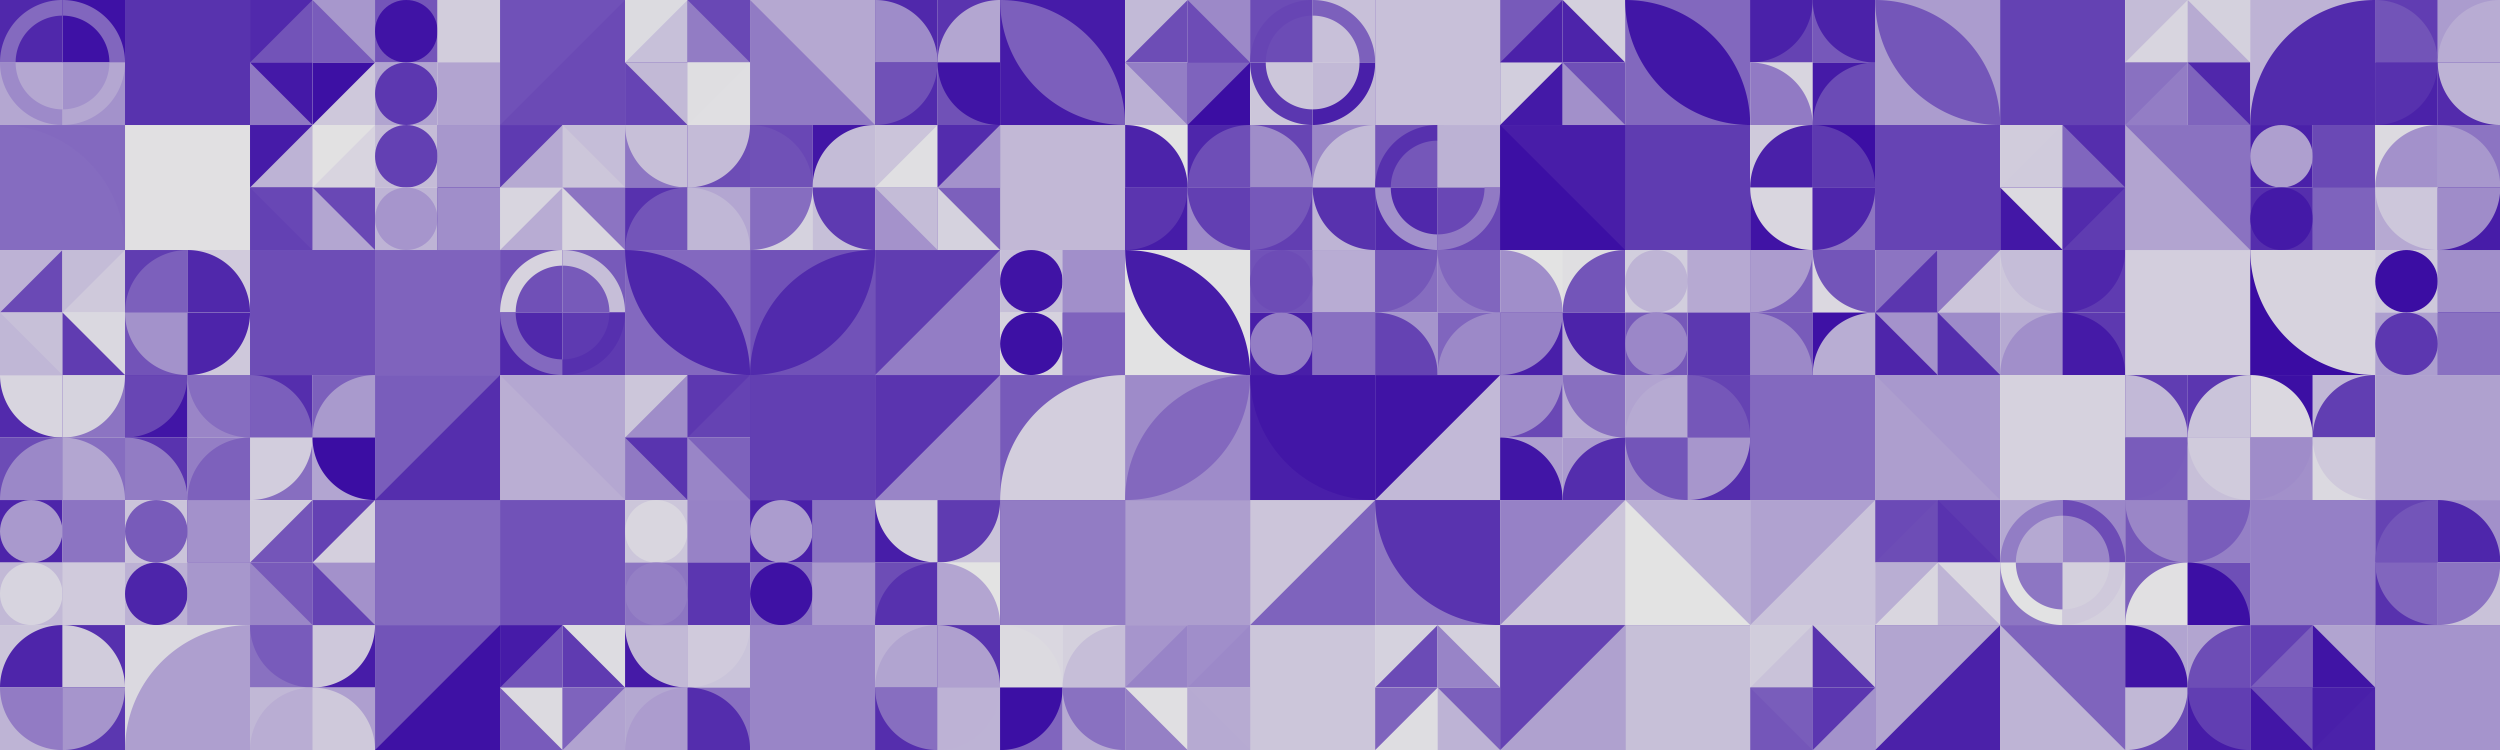 <?xml version="1.0" standalone="no"?><svg xmlns:xlink="http://www.w3.org/1999/xlink" xmlns="http://www.w3.org/2000/svg" viewBox="0 0 1000 300" preserveAspectRatio="xMaxYMax slice"><g transform="scale(0.901)"><rect x="0" y="0" width="1110" height="333" fill="#e3e3e3"/><rect x="0" y="0" width="55.5" height="55.5" fill="#e3e3e3"/><rect x="0" y="0" width="27.75" height="27.75" fill="#5028ab"/><path d="M 0 27.75 A 27.75 27.75 0 0 1 27.75 0 L 27.75 6.938 A 20.812 20.812 0 0 0 6.938 27.75" fill="#846abf"/><rect x="27.75" y="0" width="27.75" height="27.75" fill="#3e11a5"/><path d="M 27.75 0 A 27.75 27.75 0 0 1 55.5 27.75 L 48.562 27.75 A 20.812 20.812 0 0 0 27.75 6.938" fill="#8166be"/><rect x="0" y="27.75" width="27.75" height="27.75" fill="#b4a7d1"/><path d="M 0 27.75 A 27.75 27.75 0 0 0 27.75 55.5 L 27.75 48.562 A 20.812 20.812 0 0 1 6.938 27.75" fill="#9d8ac9"/><rect x="27.75" y="27.75" width="27.75" height="27.75" fill="#a392cb"/><path d="M 27.75 55.5 A 27.75 27.75 0 0 0 55.5 27.75 L 48.562 27.75 A 20.812 20.812 0 0 1 27.75 48.562" fill="#b4a7d1"/><rect x="55.5" y="0" width="55.5" height="55.5" fill="#beb4d5"/><rect x="55.5" y="0" width="55.5" height="55.5" fill="#5833ae"/><rect x="111" y="0" width="55.5" height="55.5" fill="#e3e3e3"/><rect x="111" y="0" width="27.75" height="27.75" fill="#5129ac"/><polygon points="138.75,0 138.75,27.75 111,27.75" fill="#7253b8"/><rect x="138.75" y="0" width="27.75" height="27.75" fill="#a797cc"/><polygon points="138.75,0 166.5,27.75 138.75,27.75" fill="#795cbb"/><rect x="111" y="27.75" width="27.75" height="27.75" fill="#8f78c3"/><polygon points="111,27.75 138.75,27.75 138.75,55.5" fill="#4418a7"/><rect x="138.75" y="27.75" width="27.75" height="27.75" fill="#cec8db"/><polygon points="138.75,27.75 166.5,27.75 138.75,55.5" fill="#3d10a4"/><rect x="166.5" y="0" width="55.5" height="55.5" fill="#e3e3e3"/><rect x="166.5" y="0" width="27.75" height="27.75" fill="#7455b9"/><circle cx="180.375" cy="13.875" r="13.875" fill="#4013a5"/><rect x="194.25" y="0" width="27.75" height="27.75" fill="#a999cd"/><rect x="194.25" y="0" width="27.75" height="27.75" fill="#d2cddc"/><rect x="166.5" y="27.75" width="27.75" height="27.75" fill="#b1a4d0"/><circle cx="180.375" cy="41.625" r="13.875" fill="#5c37b0"/><rect x="194.25" y="27.75" width="27.75" height="27.75" fill="#cdc6db"/><rect x="194.25" y="27.75" width="27.75" height="27.75" fill="#b2a4d0"/><rect x="222" y="0" width="55.5" height="55.5" fill="#7051b8"/><polygon points="277.5,0 277.5,55.5 222,55.5" fill="#6b4ab5"/><rect x="277.5" y="0" width="55.5" height="55.5" fill="#e3e3e3"/><rect x="277.5" y="0" width="27.75" height="27.75" fill="#dcdbe0"/><polygon points="305.25,0 305.25,27.75 277.5,27.75" fill="#c7c0d9"/><rect x="305.25" y="0" width="27.75" height="27.75" fill="#6948b5"/><polygon points="305.25,0 333,27.75 305.25,27.75" fill="#927cc4"/><rect x="277.5" y="27.75" width="27.75" height="27.75" fill="#6644b4"/><polygon points="277.5,27.75 305.25,27.75 305.25,55.5" fill="#c2b9d6"/><rect x="305.25" y="27.75" width="27.75" height="27.75" fill="#e0dfe2"/><polygon points="305.25,27.75 333,27.75 305.25,55.5" fill="#dfdee1"/><rect x="333" y="0" width="55.5" height="55.5" fill="#b5a8d1"/><polygon points="333,0 388.5,55.5 333,55.5" fill="#917bc4"/><rect x="388.5" y="0" width="55.5" height="55.5" fill="#e3e3e3"/><rect x="388.5" y="0" width="27.75" height="27.75" fill="#5028ab"/><path d="M 388.5 0 A 27.75 27.75 0 0 1 416.25 27.75 L 388.5 27.75L388.5 0" fill="#9e8cc9"/><rect x="416.25" y="0" width="27.75" height="27.75" fill="#5a34af"/><path d="M 416.25 27.75 A 27.75 27.75 0 0 1  444 0 L 444 27.75L416.25 27.75" fill="#b3a6d1"/><rect x="388.5" y="27.75" width="27.75" height="27.75" fill="#512aac"/><path d="M 388.5 55.5 A 27.75 27.75 0 0 0 416.25 27.75 L 388.5 27.75L388.5 55.5" fill="#7051b7"/><rect x="416.25" y="27.75" width="27.75" height="27.75" fill="#7051b7"/><path d="M 416.25 27.75 A 27.75 27.75 0 0 0 444 55.5 L 444 27.75L416.25 27.75" fill="#4014a5"/><rect x="444" y="0" width="55.5" height="55.5" fill="#461ba8"/><path d="M 444 0 A 55.5 55.5 0 0 1  499.5 55.5 L 444 0 A 55.5 55.5 0 0 0 499.5 55.5" fill="#7c5fbc"/><rect x="499.5" y="0" width="55.5" height="55.5" fill="#e3e3e3"/><rect x="499.5" y="0" width="27.75" height="27.75" fill="#c2bad7"/><polygon points="527.25,0 527.25,27.75 499.5,27.75" fill="#6d4db6"/><rect x="527.25" y="0" width="27.75" height="27.75" fill="#9c89c8"/><polygon points="527.25,0 555,27.75 527.25,27.75" fill="#6d4cb6"/><rect x="499.5" y="27.75" width="27.75" height="27.75" fill="#bbb0d4"/><polygon points="499.5,27.75 527.25,27.75 527.25,55.5" fill="#937ec5"/><rect x="527.25" y="27.75" width="27.75" height="27.75" fill="#3b0da3"/><polygon points="527.25,27.75 555,27.75 527.25,55.5" fill="#7e63bd"/><rect x="555" y="0" width="55.5" height="55.5" fill="#e3e3e3"/><rect x="555" y="0" width="27.75" height="27.75" fill="#6c4cb6"/><path d="M 555 27.75 A 27.75 27.75 0 0 1 582.75 0 L 582.75 6.938 A 20.812 20.812 0 0 0 561.938 27.75" fill="#6745b4"/><rect x="582.75" y="0" width="27.75" height="27.75" fill="#c8c0d9"/><path d="M 582.75 0 A 27.75 27.75 0 0 1 610.5 27.75 L 603.562 27.75 A 20.812 20.812 0 0 0 582.75 6.938" fill="#7c60bc"/><rect x="555" y="27.75" width="27.75" height="27.75" fill="#ccc6da"/><path d="M 555 27.75 A 27.75 27.75 0 0 0 582.75 55.5 L 582.75 48.562 A 20.812 20.812 0 0 1 561.938 27.75" fill="#5b37b0"/><rect x="582.75" y="27.75" width="27.75" height="27.75" fill="#c2b9d6"/><path d="M 582.75 55.5 A 27.75 27.75 0 0 0 610.5 27.75 L 603.562 27.75 A 20.812 20.812 0 0 1 582.75 48.562" fill="#491fa9"/><rect x="610.5" y="0" width="55.5" height="55.5" fill="#4418a7"/><rect x="610.5" y="0" width="55.5" height="55.5" fill="#c8c0d9"/><rect x="666" y="0" width="55.5" height="55.5" fill="#e3e3e3"/><rect x="666" y="0" width="27.75" height="27.75" fill="#775aba"/><polygon points="693.75,0 693.75,27.75 666,27.75" fill="#4b21a9"/><rect x="693.75" y="0" width="27.75" height="27.75" fill="#d4d0dd"/><polygon points="693.75,0 721.5,27.75 693.75,27.75" fill="#4d24aa"/><rect x="666" y="27.75" width="27.75" height="27.75" fill="#4419a7"/><polygon points="666,27.75 693.75,27.75 666,55.5" fill="#d2cedd"/><rect x="693.75" y="27.75" width="27.75" height="27.75" fill="#a290ca"/><polygon points="693.75,27.75 721.5,27.75 721.5,55.5" fill="#6f50b7"/><rect x="721.5" y="0" width="55.5" height="55.5" fill="#8268be"/><path d="M 721.5 0 A 55.5 55.5 0 0 1  777 55.5 L 721.5 0 A 55.5 55.5 0 0 0 777 55.5" fill="#4116a6"/><rect x="777" y="0" width="55.5" height="55.5" fill="#e3e3e3"/><rect x="777" y="0" width="27.75" height="27.75" fill="#6543b3"/><path d="M 777 27.75 A 27.75 27.75 0 0 0 804.75 0 L 777 0L777 27.75" fill="#4a21a9"/><rect x="804.75" y="0" width="27.75" height="27.75" fill="#7658ba"/><path d="M 804.75 0 A 27.75 27.75 0 0 0 832.5 27.75 L 832.5 0L804.75 0" fill="#4b22a9"/><rect x="777" y="27.75" width="27.75" height="27.75" fill="#d8d5df"/><path d="M 777 27.75 A 27.75 27.75 0 0 1 804.75 55.5 L 777 55.5L777 27.75" fill="#917ac4"/><rect x="804.75" y="27.75" width="27.75" height="27.75" fill="#451aa7"/><path d="M 804.75 55.5 A 27.75 27.75 0 0 1  832.5 27.75 L 832.5 55.5L804.75 55.5" fill="#6b4bb6"/><rect x="832.5" y="0" width="55.5" height="55.5" fill="#ab9cce"/><path d="M 832.5 0 A 55.5 55.5 0 0 1  888 55.5 L 832.5 0 A 55.5 55.5 0 0 0 888 55.5" fill="#7456b9"/><rect x="888" y="0" width="55.5" height="55.5" fill="#a595cc"/><rect x="888" y="0" width="55.5" height="55.5" fill="#6442b3"/><rect x="943.5" y="0" width="55.5" height="55.5" fill="#e3e3e3"/><rect x="943.5" y="0" width="27.75" height="27.75" fill="#c4bcd7"/><polygon points="971.25,0 971.25,27.75 943.5,27.75" fill="#d8d5df"/><rect x="971.25" y="0" width="27.75" height="27.75" fill="#d4d1dd"/><polygon points="971.25,0 999,27.75 971.25,27.75" fill="#b7abd2"/><rect x="943.5" y="27.75" width="27.75" height="27.75" fill="#937dc5"/><polygon points="943.5,27.75 971.25,27.75 943.5,55.5" fill="#8971c1"/><rect x="971.25" y="27.75" width="27.75" height="27.75" fill="#7f64bd"/><polygon points="971.25,27.75 999,27.75 999,55.5" fill="#5027ab"/><rect x="999" y="0" width="55.5" height="55.5" fill="#beb3d5"/><path d="M 999 55.5 A 55.5 55.5 0 0 1  1054.5 0 L 1054.5 55.5L999 55.5" fill="#522bac"/><rect x="1054.5" y="0" width="55.5" height="55.5" fill="#e3e3e3"/><rect x="1054.5" y="0" width="27.75" height="27.75" fill="#613db2"/><path d="M 1054.5 0 A 27.75 27.75 0 0 1 1082.25 27.75 L 1054.5 27.75L1054.5 0" fill="#7254b8"/><rect x="1082.25" y="0" width="27.75" height="27.75" fill="#ab9cce"/><path d="M 1082.25 27.75 A 27.75 27.75 0 0 1  1110 0 L 1110 27.75L1082.25 27.75" fill="#b8acd3"/><rect x="1054.5" y="27.75" width="27.75" height="27.75" fill="#4b22a9"/><path d="M 1054.5 55.5 A 27.75 27.75 0 0 0 1082.25 27.75 L 1054.5 27.75L1054.5 55.5" fill="#5731ae"/><rect x="1082.25" y="27.75" width="27.75" height="27.75" fill="#532bac"/><path d="M 1082.25 27.75 A 27.75 27.75 0 0 0 1110 55.5 L 1110 27.75L1082.25 27.75" fill="#bdb3d5"/><rect x="0" y="55.5" width="55.5" height="55.5" fill="#8369bf"/><path d="M 0 55.5 A 55.5 55.5 0 0 1 55.5 111 L 0 111L0 55.5" fill="#856cc0"/><rect x="55.5" y="55.5" width="55.5" height="55.5" fill="#532cac"/><rect x="55.5" y="55.5" width="55.5" height="55.5" fill="#e1e0e2"/><rect x="111" y="55.5" width="55.5" height="55.5" fill="#e3e3e3"/><rect x="111" y="55.5" width="27.75" height="27.75" fill="#461ba8"/><polygon points="138.75,55.5 138.75,83.25 111,83.25" fill="#bdb3d5"/><rect x="138.75" y="55.5" width="27.75" height="27.75" fill="#d8d4df"/><polygon points="138.75,55.5 166.5,55.5 138.75,83.25" fill="#e2e1e2"/><rect x="111" y="83.25" width="27.75" height="27.75" fill="#6341b3"/><polygon points="111,83.25 138.75,83.25 138.75,111" fill="#6847b5"/><rect x="138.75" y="83.25" width="27.75" height="27.75" fill="#6948b5"/><polygon points="138.75,83.25 166.5,111 138.75,111" fill="#b3a6d1"/><rect x="166.5" y="55.5" width="55.5" height="55.5" fill="#e3e3e3"/><rect x="166.5" y="55.5" width="27.75" height="27.75" fill="#c5bcd7"/><circle cx="180.375" cy="69.375" r="13.875" fill="#6340b3"/><rect x="194.25" y="55.5" width="27.75" height="27.75" fill="#7051b8"/><rect x="194.25" y="55.5" width="27.75" height="27.75" fill="#a797cc"/><rect x="166.5" y="83.25" width="27.75" height="27.75" fill="#beb4d5"/><circle cx="180.375" cy="97.125" r="13.875" fill="#a695cc"/><rect x="194.25" y="83.25" width="27.75" height="27.75" fill="#4217a6"/><rect x="194.25" y="83.25" width="27.75" height="27.75" fill="#a08eca"/><rect x="222" y="55.5" width="55.5" height="55.5" fill="#e3e3e3"/><rect x="222" y="55.5" width="27.75" height="27.75" fill="#5e3ab1"/><polygon points="249.75,55.5 249.75,83.25 222,83.25" fill="#b6aad2"/><rect x="249.75" y="55.5" width="27.75" height="27.75" fill="#c5bdd8"/><polygon points="249.75,55.5 277.5,83.25 249.75,83.25" fill="#ccc6da"/><rect x="222" y="83.25" width="27.75" height="27.75" fill="#b8acd3"/><polygon points="222,83.25 249.75,83.25 222,111" fill="#d8d5df"/><rect x="249.75" y="83.25" width="27.75" height="27.75" fill="#d9d6df"/><polygon points="249.75,83.25 277.5,83.25 277.5,111" fill="#8c74c2"/><rect x="277.5" y="55.5" width="55.5" height="55.5" fill="#e3e3e3"/><rect x="277.5" y="55.5" width="27.75" height="27.75" fill="#8d76c3"/><path d="M 277.5 55.5 A 27.75 27.75 0 0 0 305.25 83.25 L 305.25 55.5L277.5 55.5" fill="#c7bfd8"/><rect x="305.25" y="55.5" width="27.75" height="27.75" fill="#6d4db6"/><path d="M 305.25 83.25 A 27.75 27.75 0 0 0 333 55.5 L 305.25 55.5L305.25 83.25" fill="#c4bbd7"/><rect x="277.5" y="83.25" width="27.75" height="27.75" fill="#5731ae"/><path d="M 277.5 111 A 27.75 27.75 0 0 1  305.25 83.25 L 305.25 111L277.5 111" fill="#7355b9"/><rect x="305.25" y="83.25" width="27.75" height="27.75" fill="#b3a6d1"/><path d="M 305.25 83.25 A 27.75 27.75 0 0 1 333 111 L 305.25 111L305.25 83.25" fill="#c0b7d6"/><rect x="333" y="55.5" width="55.5" height="55.5" fill="#e3e3e3"/><rect x="333" y="55.5" width="27.75" height="27.75" fill="#6947b5"/><path d="M 333 55.5 A 27.75 27.75 0 0 1 360.75 83.25 L 333 83.25L333 55.5" fill="#7051b7"/><rect x="360.75" y="55.5" width="27.75" height="27.75" fill="#4216a6"/><path d="M 360.75 83.25 A 27.75 27.75 0 0 1  388.5 55.5 L 388.5 83.25L360.75 83.25" fill="#c4bcd7"/><rect x="333" y="83.25" width="27.75" height="27.75" fill="#d5d2de"/><path d="M 333 111 A 27.75 27.75 0 0 0 360.75 83.25 L 333 83.25L333 111" fill="#866dc0"/><rect x="360.75" y="83.25" width="27.75" height="27.75" fill="#c6bfd8"/><path d="M 360.75 83.25 A 27.75 27.75 0 0 0 388.5 111 L 388.5 83.25L360.75 83.25" fill="#5e3ab1"/><rect x="388.5" y="55.5" width="55.5" height="55.5" fill="#e3e3e3"/><rect x="388.5" y="55.5" width="27.75" height="27.75" fill="#cbc4da"/><polygon points="416.25,55.5 416.25,83.25 388.5,83.25" fill="#e0dfe2"/><rect x="416.25" y="55.5" width="27.75" height="27.75" fill="#a392cb"/><polygon points="416.25,55.5 444,55.5 416.25,83.25" fill="#532cad"/><rect x="388.5" y="83.25" width="27.75" height="27.75" fill="#a492cb"/><polygon points="388.5,83.25 416.25,83.25 416.25,111" fill="#c4bcd7"/><rect x="416.25" y="83.25" width="27.75" height="27.75" fill="#7c60bc"/><polygon points="416.25,83.25 444,111 416.25,111" fill="#d5d2de"/><rect x="444" y="55.5" width="55.5" height="55.5" fill="#5b36b0"/><rect x="444" y="55.5" width="55.5" height="55.5" fill="#c2b8d6"/><rect x="499.5" y="55.5" width="55.5" height="55.5" fill="#e3e3e3"/><rect x="499.5" y="55.5" width="27.75" height="27.75" fill="#e3e3e3"/><path d="M 499.5 55.5 A 27.75 27.75 0 0 1 527.25 83.25 L 499.5 83.25L499.5 55.5" fill="#4c23aa"/><rect x="527.25" y="55.5" width="27.75" height="27.75" fill="#4e26ab"/><path d="M 527.25 83.25 A 27.75 27.75 0 0 1  555 55.5 L 555 83.25L527.25 83.25" fill="#6e4eb7"/><rect x="499.5" y="83.25" width="27.75" height="27.75" fill="#461ca8"/><path d="M 499.5 111 A 27.75 27.75 0 0 0 527.25 83.25 L 499.5 83.25L499.5 111" fill="#5b35af"/><rect x="527.25" y="83.25" width="27.75" height="27.75" fill="#9d8ac9"/><path d="M 527.25 83.25 A 27.75 27.75 0 0 0 555 111 L 555 83.25L527.25 83.25" fill="#623fb2"/><rect x="555" y="55.5" width="55.5" height="55.5" fill="#e3e3e3"/><rect x="555" y="55.5" width="27.75" height="27.75" fill="#6745b4"/><path d="M 555 55.5 A 27.75 27.75 0 0 1 582.75 83.25 L 555 83.25L555 55.5" fill="#9f8dc9"/><rect x="582.75" y="55.5" width="27.75" height="27.75" fill="#9a86c7"/><path d="M 582.75 83.25 A 27.75 27.75 0 0 1  610.5 55.5 L 610.5 83.25L582.75 83.25" fill="#c3bbd7"/><rect x="555" y="83.25" width="27.75" height="27.75" fill="#623eb2"/><path d="M 555 111 A 27.75 27.75 0 0 0 582.75 83.25 L 555 83.25L555 111" fill="#7658ba"/><rect x="582.75" y="83.25" width="27.75" height="27.75" fill="#beb4d5"/><path d="M 582.75 83.25 A 27.75 27.75 0 0 0 610.5 111 L 610.5 83.25L582.75 83.25" fill="#5832ae"/><rect x="610.5" y="55.5" width="55.5" height="55.5" fill="#e3e3e3"/><rect x="610.5" y="55.5" width="27.75" height="27.75" fill="#7557b9"/><path d="M 610.5 83.25 A 27.75 27.75 0 0 1 638.25 55.5 L 638.25 62.438 A 20.812 20.812 0 0 0 617.438 83.25" fill="#5731ae"/><rect x="638.25" y="55.5" width="27.75" height="27.75" fill="#bcb2d4"/><path d="M 638.25 55.5 A 27.75 27.75 0 0 1 666 83.25 L 659.062 83.25 A 20.812 20.812 0 0 0 638.25 62.438" fill="#bcb2d4"/><rect x="610.5" y="83.25" width="27.75" height="27.75" fill="#5028ab"/><path d="M 610.5 83.25 A 27.75 27.75 0 0 0 638.25 111 L 638.25 104.062 A 20.812 20.812 0 0 1 617.438 83.25" fill="#a291cb"/><rect x="638.25" y="83.25" width="27.75" height="27.75" fill="#6947b5"/><path d="M 638.25 111 A 27.75 27.75 0 0 0 666 83.25 L 659.062 83.25 A 20.812 20.812 0 0 1 638.25 104.062" fill="#917ac4"/><rect x="666" y="55.5" width="55.5" height="55.5" fill="#481da8"/><polygon points="666,55.5 721.5,111 666,111" fill="#3c0fa4"/><rect x="721.5" y="55.5" width="55.5" height="55.5" fill="#471ca8"/><rect x="721.5" y="55.5" width="55.5" height="55.5" fill="#5f3cb1"/><rect x="777" y="55.5" width="55.5" height="55.5" fill="#e3e3e3"/><rect x="777" y="55.5" width="27.75" height="27.75" fill="#cfcadb"/><path d="M 777 83.25 A 27.75 27.75 0 0 1  804.75 55.5 L 804.75 83.25L777 83.25" fill="#4a20a9"/><rect x="804.75" y="55.5" width="27.75" height="27.75" fill="#3c0ea4"/><path d="M 804.75 55.5 A 27.75 27.75 0 0 1 832.5 83.25 L 804.75 83.25L804.75 55.5" fill="#5d39b0"/><rect x="777" y="83.25" width="27.75" height="27.75" fill="#4013a5"/><path d="M 777 83.25 A 27.75 27.75 0 0 0 804.75 111 L 804.75 83.25L777 83.25" fill="#d9d6df"/><rect x="804.75" y="83.25" width="27.75" height="27.75" fill="#8d75c2"/><path d="M 804.75 111 A 27.75 27.75 0 0 0 832.5 83.25 L 804.75 83.25L804.75 111" fill="#4e25ab"/><rect x="832.5" y="55.5" width="55.5" height="55.5" fill="#5933af"/><rect x="832.5" y="55.5" width="55.5" height="55.5" fill="#6644b4"/><rect x="888" y="55.5" width="55.5" height="55.5" fill="#e3e3e3"/><rect x="888" y="55.5" width="27.75" height="27.75" fill="#d1ccdc"/><polygon points="915.75,55.5 915.75,83.25 888,83.25" fill="#d0cbdc"/><rect x="915.75" y="55.5" width="27.75" height="27.75" fill="#552ead"/><polygon points="915.75,55.5 943.5,83.25 915.75,83.25" fill="#8066be"/><rect x="888" y="83.25" width="27.75" height="27.75" fill="#4317a6"/><polygon points="888,83.25 915.75,83.25 915.75,111" fill="#dcdae0"/><rect x="915.75" y="83.25" width="27.75" height="27.75" fill="#5f3cb1"/><polygon points="915.75,83.25 943.5,83.25 915.75,111" fill="#522bac"/><rect x="943.5" y="55.5" width="55.5" height="55.5" fill="#8a72c1"/><polygon points="943.5,55.5 999,111 943.5,111" fill="#b2a4d0"/><rect x="999" y="55.5" width="55.5" height="55.5" fill="#e3e3e3"/><rect x="999" y="55.5" width="27.75" height="27.75" fill="#4a20a9"/><circle cx="1012.875" cy="69.375" r="13.875" fill="#ae9fcf"/><rect x="1026.75" y="55.5" width="27.75" height="27.75" fill="#9c89c8"/><rect x="1026.75" y="55.5" width="27.75" height="27.75" fill="#6a49b5"/><rect x="999" y="83.25" width="27.75" height="27.75" fill="#552ead"/><circle cx="1012.875" cy="97.125" r="13.875" fill="#4419a7"/><rect x="1026.75" y="83.25" width="27.75" height="27.75" fill="#3c0ea4"/><rect x="1026.75" y="83.25" width="27.75" height="27.75" fill="#7e63bd"/><rect x="1054.5" y="55.5" width="55.5" height="55.5" fill="#e3e3e3"/><rect x="1054.5" y="55.5" width="27.75" height="27.75" fill="#dcdae0"/><path d="M 1054.5 83.25 A 27.75 27.75 0 0 1  1082.25 55.5 L 1082.25 83.25L1054.5 83.25" fill="#a391cb"/><rect x="1082.25" y="55.5" width="27.75" height="27.75" fill="#8c74c2"/><path d="M 1082.25 55.5 A 27.75 27.75 0 0 1 1110 83.25 L 1082.25 83.25L1082.25 55.5" fill="#a898cd"/><rect x="1054.5" y="83.25" width="27.75" height="27.75" fill="#b6a9d2"/><path d="M 1054.5 83.25 A 27.75 27.75 0 0 0 1082.25 111 L 1082.25 83.25L1054.5 83.25" fill="#cdc7db"/><rect x="1082.25" y="83.25" width="27.75" height="27.75" fill="#471ca8"/><path d="M 1082.25 111 A 27.75 27.75 0 0 0 1110 83.25 L 1082.25 83.25L1082.25 111" fill="#9f8cc9"/><rect x="0" y="111" width="55.5" height="55.5" fill="#e3e3e3"/><rect x="0" y="111" width="27.75" height="27.75" fill="#bdb2d5"/><polygon points="27.75,111 27.75,138.75 0,138.75" fill="#6a49b5"/><rect x="27.75" y="111" width="27.75" height="27.75" fill="#cfc9db"/><polygon points="27.75,111 55.5,111 27.75,138.75" fill="#c4bcd7"/><rect x="0" y="138.75" width="27.75" height="27.75" fill="#c0b7d6"/><polygon points="0,138.75 27.75,138.75 27.75,166.5" fill="#c7c0d8"/><rect x="27.75" y="138.75" width="27.75" height="27.75" fill="#dad8e0"/><polygon points="27.75,138.75 55.5,166.5 27.75,166.5" fill="#603cb1"/><rect x="55.5" y="111" width="55.5" height="55.5" fill="#e3e3e3"/><rect x="55.5" y="111" width="27.75" height="27.75" fill="#603db1"/><path d="M 55.5 138.75 A 27.75 27.75 0 0 1  83.25 111 L 83.25 138.75L55.5 138.75" fill="#7c60bc"/><rect x="83.25" y="111" width="27.75" height="27.75" fill="#d1cbdc"/><path d="M 83.25 111 A 27.75 27.75 0 0 1 111 138.75 L 83.25 138.75L83.25 111" fill="#5028ab"/><rect x="55.5" y="138.75" width="27.75" height="27.75" fill="#7253b8"/><path d="M 55.5 138.75 A 27.75 27.75 0 0 0 83.25 166.5 L 83.25 138.75L55.5 138.75" fill="#a392cb"/><rect x="83.25" y="138.75" width="27.75" height="27.75" fill="#cec8db"/><path d="M 83.25 166.5 A 27.75 27.75 0 0 0 111 138.75 L 83.25 138.75L83.25 166.5" fill="#4d24aa"/><rect x="111" y="111" width="55.5" height="55.5" fill="#846abf"/><rect x="111" y="111" width="55.5" height="55.5" fill="#6d4db6"/><rect x="166.5" y="111" width="55.5" height="55.5" fill="#aa9bce"/><rect x="166.5" y="111" width="55.5" height="55.5" fill="#7f63bd"/><rect x="222" y="111" width="55.5" height="55.5" fill="#e3e3e3"/><rect x="222" y="111" width="27.75" height="27.75" fill="#7050b7"/><path d="M 222 138.75 A 27.75 27.75 0 0 1 249.75 111 L 249.75 117.938 A 20.812 20.812 0 0 0 228.938 138.75" fill="#d7d3de"/><rect x="249.75" y="111" width="27.75" height="27.75" fill="#775aba"/><path d="M 249.75 111 A 27.75 27.75 0 0 1 277.5 138.75 L 270.562 138.75 A 20.812 20.812 0 0 0 249.75 117.938" fill="#c6bed8"/><rect x="222" y="138.75" width="27.75" height="27.75" fill="#5028ab"/><path d="M 222 138.75 A 27.75 27.75 0 0 0 249.75 166.5 L 249.75 159.562 A 20.812 20.812 0 0 1 228.938 138.75" fill="#8369bf"/><rect x="249.75" y="138.75" width="27.75" height="27.75" fill="#5e3ab1"/><path d="M 249.75 166.5 A 27.75 27.75 0 0 0 277.5 138.75 L 270.562 138.75 A 20.812 20.812 0 0 1 249.75 159.562" fill="#5630ae"/><rect x="277.5" y="111" width="55.5" height="55.5" fill="#8368bf"/><path d="M 277.5 111 A 55.5 55.5 0 0 1  333 166.5 L 277.5 111 A 55.5 55.5 0 0 0 333 166.5" fill="#4e26ab"/><rect x="333" y="111" width="55.5" height="55.5" fill="#7152b8"/><path d="M 333 166.5 A 55.5 55.5 0 0 1  388.5 111 L 333 166.5 A 55.5 55.5 0 0 0 388.5 111" fill="#512aac"/><rect x="388.5" y="111" width="55.5" height="55.5" fill="#603db1"/><polygon points="444,111 444,166.5 388.5,166.5" fill="#937dc5"/><rect x="444" y="111" width="55.5" height="55.5" fill="#e3e3e3"/><rect x="444" y="111" width="27.75" height="27.75" fill="#c6bfd8"/><circle cx="457.875" cy="124.875" r="13.875" fill="#4013a5"/><rect x="471.75" y="111" width="27.75" height="27.75" fill="#ab9cce"/><rect x="471.75" y="111" width="27.75" height="27.75" fill="#a18fca"/><rect x="444" y="138.75" width="27.75" height="27.75" fill="#d6d2de"/><circle cx="457.875" cy="152.625" r="13.875" fill="#3d10a4"/><rect x="471.75" y="138.75" width="27.75" height="27.75" fill="#856bbf"/><rect x="471.75" y="138.75" width="27.75" height="27.75" fill="#7f63bd"/><rect x="499.5" y="111" width="55.5" height="55.5" fill="#e2e2e3"/><path d="M 499.5 111 A 55.5 55.5 0 0 1  555 166.5 L 499.5 111 A 55.5 55.5 0 0 0 555 166.5" fill="#461ca8"/><rect x="555" y="111" width="55.5" height="55.5" fill="#e3e3e3"/><rect x="555" y="111" width="27.75" height="27.75" fill="#7152b8"/><circle cx="568.875" cy="124.875" r="13.875" fill="#6d4cb6"/><rect x="582.75" y="111" width="27.75" height="27.75" fill="#603db2"/><rect x="582.75" y="111" width="27.75" height="27.75" fill="#b8acd3"/><rect x="555" y="138.75" width="27.75" height="27.75" fill="#481ea8"/><circle cx="568.875" cy="152.625" r="13.875" fill="#947ec5"/><rect x="582.75" y="138.75" width="27.75" height="27.75" fill="#6e4eb7"/><rect x="582.75" y="138.75" width="27.75" height="27.75" fill="#8970c1"/><rect x="610.5" y="111" width="55.5" height="55.5" fill="#e3e3e3"/><rect x="610.5" y="111" width="27.75" height="27.75" fill="#866dc0"/><path d="M 610.5 138.75 A 27.75 27.75 0 0 0 638.25 111 L 610.5 111L610.5 138.75" fill="#7558b9"/><rect x="638.25" y="111" width="27.75" height="27.75" fill="#937dc5"/><path d="M 638.25 111 A 27.75 27.75 0 0 0 666 138.75 L 666 111L638.25 111" fill="#8166be"/><rect x="610.5" y="138.75" width="27.75" height="27.75" fill="#a595cc"/><path d="M 610.5 138.75 A 27.75 27.75 0 0 1 638.25 166.5 L 610.5 166.5L610.5 138.75" fill="#6543b3"/><rect x="638.25" y="138.75" width="27.75" height="27.75" fill="#8065be"/><path d="M 638.25 166.5 A 27.75 27.75 0 0 1  666 138.75 L 666 166.5L638.25 166.5" fill="#9c89c8"/><rect x="666" y="111" width="55.5" height="55.5" fill="#e3e3e3"/><rect x="666" y="111" width="27.75" height="27.75" fill="#e3e3e3"/><path d="M 666 111 A 27.75 27.75 0 0 1 693.75 138.75 L 666 138.75L666 111" fill="#a08eca"/><rect x="693.75" y="111" width="27.75" height="27.75" fill="#dfdee1"/><path d="M 693.75 138.75 A 27.75 27.75 0 0 1  721.5 111 L 721.5 138.75L693.75 138.75" fill="#7355b9"/><rect x="666" y="138.75" width="27.75" height="27.75" fill="#491fa9"/><path d="M 666 166.5 A 27.75 27.75 0 0 0 693.75 138.75 L 666 138.75L666 166.5" fill="#9681c6"/><rect x="693.75" y="138.75" width="27.75" height="27.75" fill="#b9aed3"/><path d="M 693.75 138.75 A 27.75 27.75 0 0 0 721.5 166.5 L 721.5 138.75L693.75 138.75" fill="#4c23aa"/><rect x="721.5" y="111" width="55.5" height="55.5" fill="#e3e3e3"/><rect x="721.5" y="111" width="27.75" height="27.75" fill="#d2cedd"/><circle cx="735.375" cy="124.875" r="13.875" fill="#beb4d5"/><rect x="749.25" y="111" width="27.75" height="27.75" fill="#a391cb"/><rect x="749.25" y="111" width="27.75" height="27.75" fill="#b6a9d2"/><rect x="721.5" y="138.75" width="27.75" height="27.75" fill="#7658ba"/><circle cx="735.375" cy="152.625" r="13.875" fill="#9b87c8"/><rect x="749.25" y="138.75" width="27.75" height="27.75" fill="#d0cbdc"/><rect x="749.25" y="138.75" width="27.75" height="27.75" fill="#5c38b0"/><rect x="777" y="111" width="55.5" height="55.5" fill="#e3e3e3"/><rect x="777" y="111" width="27.75" height="27.75" fill="#7c60bc"/><path d="M 777 138.75 A 27.75 27.75 0 0 0 804.75 111 L 777 111L777 138.75" fill="#ac9cce"/><rect x="804.75" y="111" width="27.75" height="27.75" fill="#dbd8e0"/><path d="M 804.75 111 A 27.75 27.75 0 0 0 832.5 138.75 L 832.5 111L804.75 111" fill="#7355b9"/><rect x="777" y="138.75" width="27.75" height="27.75" fill="#785bba"/><path d="M 777 138.75 A 27.75 27.75 0 0 1 804.75 166.5 L 777 166.5L777 138.75" fill="#9c89c8"/><rect x="804.75" y="138.75" width="27.75" height="27.75" fill="#3e11a5"/><path d="M 804.75 166.5 A 27.75 27.75 0 0 1  832.5 138.75 L 832.5 166.5L804.75 166.5" fill="#b8add3"/><rect x="832.5" y="111" width="55.5" height="55.5" fill="#e3e3e3"/><rect x="832.5" y="111" width="27.75" height="27.75" fill="#8c74c2"/><polygon points="860.25,111 860.25,138.75 832.5,138.75" fill="#5b36af"/><rect x="860.25" y="111" width="27.75" height="27.75" fill="#ccc5da"/><polygon points="860.25,111 888,111 860.25,138.75" fill="#8f78c3"/><rect x="832.5" y="138.75" width="27.75" height="27.75" fill="#4e25aa"/><polygon points="832.5,138.75 860.25,138.75 860.25,166.5" fill="#a492cb"/><rect x="860.25" y="138.75" width="27.75" height="27.75" fill="#9d8bc9"/><polygon points="860.25,138.75 888,166.5 860.25,166.5" fill="#542ead"/><rect x="888" y="111" width="55.5" height="55.5" fill="#e3e3e3"/><rect x="888" y="111" width="27.75" height="27.75" fill="#cdc7db"/><path d="M 888 111 A 27.75 27.75 0 0 0 915.75 138.75 L 915.75 111L888 111" fill="#c5bdd8"/><rect x="915.75" y="111" width="27.75" height="27.75" fill="#5f3bb1"/><path d="M 915.75 138.75 A 27.75 27.75 0 0 0 943.5 111 L 915.75 111L915.75 138.75" fill="#4f26ab"/><rect x="888" y="138.75" width="27.75" height="27.75" fill="#b6aad2"/><path d="M 888 166.5 A 27.75 27.75 0 0 1  915.75 138.75 L 915.75 166.5L888 166.5" fill="#a18fca"/><rect x="915.75" y="138.75" width="27.75" height="27.75" fill="#5d39b0"/><path d="M 915.75 138.75 A 27.75 27.75 0 0 1 943.5 166.5 L 915.75 166.5L915.75 138.75" fill="#451aa7"/><rect x="943.5" y="111" width="55.5" height="55.5" fill="#876ec0"/><rect x="943.5" y="111" width="55.5" height="55.5" fill="#d3cedd"/><rect x="999" y="111" width="55.5" height="55.5" fill="#3a0ca3"/><path d="M 999 111 A 55.5 55.5 0 0 0 1054.5 166.5 L 1054.5 111L999 111" fill="#d7d3de"/><rect x="1054.5" y="111" width="55.5" height="55.5" fill="#e3e3e3"/><rect x="1054.5" y="111" width="27.75" height="27.75" fill="#cec9db"/><circle cx="1068.375" cy="124.875" r="13.875" fill="#3b0da3"/><rect x="1082.25" y="111" width="27.75" height="27.75" fill="#623fb2"/><rect x="1082.25" y="111" width="27.75" height="27.75" fill="#a18fca"/><rect x="1054.5" y="138.75" width="27.75" height="27.75" fill="#ad9fcf"/><circle cx="1068.375" cy="152.625" r="13.875" fill="#5c37b0"/><rect x="1082.25" y="138.75" width="27.75" height="27.75" fill="#4115a6"/><rect x="1082.25" y="138.75" width="27.75" height="27.75" fill="#8971c1"/><rect x="0" y="166.5" width="55.5" height="55.5" fill="#e3e3e3"/><rect x="0" y="166.5" width="27.75" height="27.75" fill="#522aac"/><path d="M 0 166.5 A 27.75 27.75 0 0 0 27.75 194.25 L 27.75 166.5L0 166.5" fill="#d8d5df"/><rect x="27.75" y="166.5" width="27.75" height="27.75" fill="#8c74c2"/><path d="M 27.75 194.25 A 27.75 27.75 0 0 0 55.5 166.5 L 27.75 166.5L27.75 194.25" fill="#d6d3de"/><rect x="0" y="194.25" width="27.75" height="27.75" fill="#6c4cb6"/><path d="M 0 222 A 27.75 27.75 0 0 1  27.75 194.25 L 27.75 222L0 222" fill="#9b88c8"/><rect x="27.75" y="194.25" width="27.75" height="27.75" fill="#866dc0"/><path d="M 27.75 194.25 A 27.75 27.75 0 0 1 55.5 222 L 27.75 222L27.75 194.25" fill="#b3a6d1"/><rect x="55.5" y="166.5" width="55.5" height="55.5" fill="#e3e3e3"/><rect x="55.5" y="166.5" width="27.75" height="27.75" fill="#4115a6"/><path d="M 55.5 194.25 A 27.75 27.75 0 0 0 83.25 166.5 L 55.5 166.5L55.5 194.25" fill="#6846b4"/><rect x="83.25" y="166.5" width="27.75" height="27.75" fill="#9a85c7"/><path d="M 83.25 166.5 A 27.75 27.75 0 0 0 111 194.25 L 111 166.5L83.25 166.5" fill="#866dc0"/><rect x="55.5" y="194.25" width="27.75" height="27.75" fill="#5933af"/><path d="M 55.5 194.25 A 27.75 27.75 0 0 1 83.25 222 L 55.5 222L55.5 194.25" fill="#927cc4"/><rect x="83.25" y="194.25" width="27.75" height="27.75" fill="#947ec5"/><path d="M 83.25 222 A 27.75 27.75 0 0 1  111 194.25 L 111 222L83.25 222" fill="#7d61bc"/><rect x="111" y="166.5" width="55.5" height="55.5" fill="#e3e3e3"/><rect x="111" y="166.5" width="27.75" height="27.75" fill="#552ead"/><path d="M 111 166.5 A 27.75 27.75 0 0 1 138.75 194.25 L 111 194.25L111 166.5" fill="#7b5fbc"/><rect x="138.75" y="166.5" width="27.75" height="27.75" fill="#7c60bc"/><path d="M 138.75 194.25 A 27.75 27.75 0 0 1  166.5 166.5 L 166.5 194.25L138.75 194.25" fill="#a99acd"/><rect x="111" y="194.25" width="27.75" height="27.75" fill="#876ec0"/><path d="M 111 222 A 27.75 27.75 0 0 0 138.75 194.25 L 111 194.25L111 222" fill="#d2cddd"/><rect x="138.75" y="194.25" width="27.75" height="27.75" fill="#b2a5d1"/><path d="M 138.75 194.25 A 27.75 27.75 0 0 0 166.5 222 L 166.5 194.25L138.75 194.25" fill="#3b0da3"/><rect x="166.5" y="166.5" width="55.5" height="55.5" fill="#795dbb"/><polygon points="222,166.5 222,222 166.5,222" fill="#552ead"/><rect x="222" y="166.5" width="55.5" height="55.5" fill="#b4a7d1"/><polygon points="222,166.5 277.5,222 222,222" fill="#baaed3"/><rect x="277.5" y="166.5" width="55.5" height="55.5" fill="#e3e3e3"/><rect x="277.5" y="166.5" width="27.75" height="27.75" fill="#ccc6da"/><polygon points="305.25,166.5 305.25,194.25 277.5,194.25" fill="#9f8dc9"/><rect x="305.25" y="166.5" width="27.75" height="27.75" fill="#6543b3"/><polygon points="305.25,166.5 333,166.5 305.25,194.25" fill="#5d38b0"/><rect x="277.5" y="194.25" width="27.75" height="27.75" fill="#9079c3"/><polygon points="277.5,194.25 305.25,194.25 305.25,222" fill="#5934af"/><rect x="305.25" y="194.25" width="27.75" height="27.75" fill="#7d62bc"/><polygon points="305.25,194.25 333,222 305.25,222" fill="#9985c7"/><rect x="333" y="166.5" width="55.5" height="55.5" fill="#4f26ab"/><rect x="333" y="166.5" width="55.5" height="55.5" fill="#623fb2"/><rect x="388.5" y="166.5" width="55.5" height="55.5" fill="#5a34af"/><polygon points="444,166.5 444,222 388.5,222" fill="#9985c7"/><rect x="444" y="166.5" width="55.5" height="55.5" fill="#775aba"/><path d="M 444 222 A 55.5 55.5 0 0 1  499.5 166.5 L 499.5 222L444 222" fill="#d3cedd"/><rect x="499.5" y="166.5" width="55.5" height="55.5" fill="#9e8bc9"/><path d="M 499.5 222 A 55.5 55.5 0 0 1  555 166.5 L 499.5 222 A 55.5 55.5 0 0 0 555 166.5" fill="#8368be"/><rect x="555" y="166.5" width="55.5" height="55.5" fill="#491fa9"/><path d="M 555 166.5 A 55.5 55.5 0 0 0 610.5 222 L 610.5 166.5L555 166.5" fill="#4216a6"/><rect x="610.5" y="166.5" width="55.5" height="55.5" fill="#c2b9d7"/><polygon points="610.5,166.5 666,166.5 610.5,222" fill="#4013a5"/><rect x="666" y="166.5" width="55.5" height="55.5" fill="#e3e3e3"/><rect x="666" y="166.5" width="27.75" height="27.75" fill="#6a48b5"/><path d="M 666 194.25 A 27.75 27.75 0 0 0 693.75 166.5 L 666 166.5L666 194.25" fill="#9f8cc9"/><rect x="693.75" y="166.5" width="27.75" height="27.75" fill="#baafd4"/><path d="M 693.75 166.5 A 27.75 27.75 0 0 0 721.5 194.25 L 721.5 166.5L693.75 166.5" fill="#886fc0"/><rect x="666" y="194.25" width="27.75" height="27.75" fill="#ae9fcf"/><path d="M 666 194.25 A 27.75 27.75 0 0 1 693.75 222 L 666 222L666 194.25" fill="#4115a6"/><rect x="693.75" y="194.25" width="27.75" height="27.75" fill="#ab9bce"/><path d="M 693.75 222 A 27.75 27.75 0 0 1  721.5 194.25 L 721.5 222L693.75 222" fill="#542dad"/><rect x="721.5" y="166.5" width="55.5" height="55.5" fill="#e3e3e3"/><rect x="721.5" y="166.5" width="27.75" height="27.75" fill="#b1a3d0"/><path d="M 721.5 194.25 A 27.75 27.75 0 0 1  749.25 166.5 L 749.25 194.25L721.5 194.25" fill="#b6aad2"/><rect x="749.25" y="166.5" width="27.75" height="27.75" fill="#6543b3"/><path d="M 749.25 166.5 A 27.75 27.75 0 0 1 777 194.25 L 749.25 194.25L749.25 166.5" fill="#7557b9"/><rect x="721.5" y="194.25" width="27.75" height="27.75" fill="#9d89c8"/><path d="M 721.5 194.25 A 27.75 27.75 0 0 0 749.25 222 L 749.25 194.25L721.5 194.25" fill="#7355b9"/><rect x="749.25" y="194.25" width="27.75" height="27.75" fill="#552ead"/><path d="M 749.25 222 A 27.75 27.75 0 0 0 777 194.25 L 749.25 194.25L749.25 222" fill="#a796cc"/><rect x="777" y="166.5" width="55.5" height="55.5" fill="#6b4ab5"/><rect x="777" y="166.5" width="55.5" height="55.5" fill="#8369bf"/><rect x="832.5" y="166.5" width="55.5" height="55.5" fill="#ad9ece"/><polygon points="832.5,166.5 888,166.5 888,222" fill="#a898cd"/><rect x="888" y="166.5" width="55.5" height="55.5" fill="#e0e0e2"/><rect x="888" y="166.5" width="55.5" height="55.5" fill="#d6d2de"/><rect x="943.5" y="166.5" width="55.5" height="55.5" fill="#e3e3e3"/><rect x="943.5" y="166.5" width="27.75" height="27.75" fill="#603db2"/><path d="M 943.5 166.5 A 27.75 27.75 0 0 1 971.25 194.25 L 943.5 194.25L943.5 166.5" fill="#c2b9d7"/><rect x="971.25" y="166.5" width="27.75" height="27.75" fill="#5b36b0"/><path d="M 971.25 194.25 A 27.75 27.75 0 0 1  999 166.5 L 999 194.25L971.25 194.25" fill="#cac4da"/><rect x="943.5" y="194.25" width="27.75" height="27.75" fill="#7a5ebb"/><path d="M 943.5 222 A 27.75 27.75 0 0 0 971.25 194.25 L 943.5 194.25L943.5 222" fill="#795cbb"/><rect x="971.25" y="194.25" width="27.75" height="27.75" fill="#c7bfd8"/><path d="M 971.25 194.25 A 27.75 27.75 0 0 0 999 222 L 999 194.25L971.25 194.25" fill="#d0cbdc"/><rect x="999" y="166.5" width="55.5" height="55.5" fill="#e3e3e3"/><rect x="999" y="166.5" width="27.75" height="27.75" fill="#3c0fa4"/><path d="M 999 166.5 A 27.75 27.75 0 0 1 1026.75 194.25 L 999 194.25L999 166.5" fill="#dbd8e0"/><rect x="1026.75" y="166.5" width="27.75" height="27.75" fill="#c1b8d6"/><path d="M 1026.75 194.25 A 27.75 27.75 0 0 1  1054.5 166.5 L 1054.5 194.25L1026.75 194.25" fill="#613eb2"/><rect x="999" y="194.25" width="27.75" height="27.75" fill="#a290ca"/><path d="M 999 222 A 27.75 27.75 0 0 0 1026.75 194.25 L 999 194.25L999 222" fill="#9f8cc9"/><rect x="1026.75" y="194.25" width="27.75" height="27.75" fill="#dbd9e0"/><path d="M 1026.75 194.25 A 27.75 27.75 0 0 0 1054.5 222 L 1054.5 194.25L1026.75 194.25" fill="#cfc9db"/><rect x="1054.5" y="166.5" width="55.5" height="55.5" fill="#dcdae0"/><rect x="1054.5" y="166.5" width="55.5" height="55.5" fill="#afa1cf"/><rect x="0" y="222" width="55.5" height="55.5" fill="#e3e3e3"/><rect x="0" y="222" width="27.75" height="27.75" fill="#4d24aa"/><circle cx="13.875" cy="235.875" r="13.875" fill="#a999cd"/><rect x="27.75" y="222" width="27.75" height="27.75" fill="#aa9acd"/><rect x="27.75" y="222" width="27.75" height="27.75" fill="#8c74c2"/><rect x="0" y="249.75" width="27.75" height="27.75" fill="#c2b9d6"/><circle cx="13.875" cy="263.625" r="13.875" fill="#d7d4df"/><rect x="27.75" y="249.75" width="27.75" height="27.75" fill="#b0a3d0"/><rect x="27.75" y="249.75" width="27.75" height="27.75" fill="#d0cadc"/><rect x="55.5" y="222" width="55.5" height="55.5" fill="#e3e3e3"/><rect x="55.5" y="222" width="27.75" height="27.75" fill="#cbc4da"/><circle cx="69.375" cy="235.875" r="13.875" fill="#785bba"/><rect x="83.25" y="222" width="27.75" height="27.75" fill="#481ea8"/><rect x="83.25" y="222" width="27.75" height="27.75" fill="#a391cb"/><rect x="55.5" y="249.75" width="27.75" height="27.75" fill="#bcb1d4"/><circle cx="69.375" cy="263.625" r="13.875" fill="#4d25aa"/><rect x="83.25" y="249.75" width="27.75" height="27.75" fill="#9079c3"/><rect x="83.25" y="249.75" width="27.75" height="27.75" fill="#a797cc"/><rect x="111" y="222" width="55.5" height="55.5" fill="#e3e3e3"/><rect x="111" y="222" width="27.75" height="27.75" fill="#d1ccdc"/><polygon points="138.75,222 138.75,249.75 111,249.75" fill="#7455b9"/><rect x="138.75" y="222" width="27.75" height="27.75" fill="#d4cfdd"/><polygon points="138.75,222 166.5,222 138.75,249.75" fill="#6441b3"/><rect x="111" y="249.75" width="27.75" height="27.75" fill="#9a86c7"/><polygon points="111,249.75 138.75,249.75 138.75,277.5" fill="#785aba"/><rect x="138.75" y="249.75" width="27.75" height="27.75" fill="#a391cb"/><polygon points="138.75,249.75 166.5,277.5 138.75,277.5" fill="#6543b3"/><rect x="166.5" y="222" width="55.5" height="55.5" fill="#5028ab"/><rect x="166.5" y="222" width="55.5" height="55.5" fill="#856cbf"/><rect x="222" y="222" width="55.5" height="55.5" fill="#c2b9d7"/><rect x="222" y="222" width="55.5" height="55.5" fill="#7152b8"/><rect x="277.5" y="222" width="55.5" height="55.5" fill="#e3e3e3"/><rect x="277.5" y="222" width="27.75" height="27.75" fill="#ccc6da"/><circle cx="291.375" cy="235.875" r="13.875" fill="#d9d6df"/><rect x="305.25" y="222" width="27.75" height="27.75" fill="#a695cc"/><rect x="305.25" y="222" width="27.75" height="27.75" fill="#9782c6"/><rect x="277.5" y="249.75" width="27.75" height="27.75" fill="#8d76c2"/><circle cx="291.375" cy="263.625" r="13.875" fill="#947fc5"/><rect x="305.25" y="249.75" width="27.75" height="27.75" fill="#ac9dce"/><rect x="305.25" y="249.75" width="27.75" height="27.75" fill="#5b36b0"/><rect x="333" y="222" width="55.5" height="55.5" fill="#e3e3e3"/><rect x="333" y="222" width="27.75" height="27.75" fill="#4a20a9"/><circle cx="346.875" cy="235.875" r="13.875" fill="#ab9cce"/><rect x="360.75" y="222" width="27.75" height="27.75" fill="#6441b3"/><rect x="360.75" y="222" width="27.75" height="27.75" fill="#8b74c2"/><rect x="333" y="249.75" width="27.75" height="27.75" fill="#8870c1"/><circle cx="346.875" cy="263.625" r="13.875" fill="#3e11a4"/><rect x="360.75" y="249.75" width="27.75" height="27.75" fill="#8d76c2"/><rect x="360.75" y="249.75" width="27.75" height="27.75" fill="#a999cd"/><rect x="388.5" y="222" width="55.5" height="55.5" fill="#e3e3e3"/><rect x="388.5" y="222" width="27.75" height="27.75" fill="#471da8"/><path d="M 388.5 222 A 27.75 27.75 0 0 0 416.25 249.75 L 416.25 222L388.5 222" fill="#d6d3de"/><rect x="416.25" y="222" width="27.75" height="27.75" fill="#cac3da"/><path d="M 416.25 249.75 A 27.75 27.75 0 0 0 444 222 L 416.25 222L416.25 249.75" fill="#5f3bb1"/><rect x="388.5" y="249.75" width="27.75" height="27.75" fill="#6d4db6"/><path d="M 388.5 277.5 A 27.75 27.75 0 0 1  416.25 249.75 L 416.25 277.5L388.5 277.5" fill="#5731ae"/><rect x="416.25" y="249.75" width="27.75" height="27.75" fill="#e3e3e3"/><path d="M 416.25 249.75 A 27.75 27.75 0 0 1 444 277.5 L 416.25 277.5L416.25 249.75" fill="#b3a5d1"/><rect x="444" y="222" width="55.5" height="55.5" fill="#5b37b0"/><rect x="444" y="222" width="55.5" height="55.5" fill="#927cc4"/><rect x="499.5" y="222" width="55.5" height="55.5" fill="#4014a5"/><rect x="499.5" y="222" width="55.5" height="55.5" fill="#ad9ece"/><rect x="555" y="222" width="55.5" height="55.5" fill="#7e63bd"/><polygon points="555,222 610.5,222 555,277.5" fill="#ccc5da"/><rect x="610.5" y="222" width="55.5" height="55.5" fill="#8e77c3"/><path d="M 610.5 222 A 55.5 55.5 0 0 0 666 277.5 L 666 222L610.5 222" fill="#5933af"/><rect x="666" y="222" width="55.5" height="55.5" fill="#ccc5da"/><polygon points="666,222 721.5,222 666,277.5" fill="#9681c6"/><rect x="721.5" y="222" width="55.5" height="55.5" fill="#baafd4"/><polygon points="721.5,222 777,277.5 721.5,277.5" fill="#e3e3e3"/><rect x="777" y="222" width="55.5" height="55.5" fill="#b0a2d0"/><polygon points="832.5,222 832.5,277.5 777,277.5" fill="#cac3da"/><rect x="832.5" y="222" width="55.5" height="55.5" fill="#e3e3e3"/><rect x="832.5" y="222" width="27.75" height="27.75" fill="#6b4ab6"/><polygon points="860.25,222 860.25,249.75 832.5,249.75" fill="#6d4db6"/><rect x="860.25" y="222" width="27.75" height="27.75" fill="#5e3ab1"/><polygon points="860.25,222 888,249.75 860.25,249.75" fill="#5933af"/><rect x="832.5" y="249.75" width="27.75" height="27.75" fill="#d9d6df"/><polygon points="832.5,249.75 860.25,249.75 832.5,277.5" fill="#b9aed3"/><rect x="860.25" y="249.75" width="27.75" height="27.75" fill="#beb4d5"/><polygon points="860.25,249.75 888,249.75 888,277.5" fill="#dad7e0"/><rect x="888" y="222" width="55.5" height="55.5" fill="#e3e3e3"/><rect x="888" y="222" width="27.75" height="27.75" fill="#b5a9d2"/><path d="M 888 249.75 A 27.75 27.75 0 0 1 915.75 222 L 915.75 228.938 A 20.812 20.812 0 0 0 894.938 249.75" fill="#927dc5"/><rect x="915.75" y="222" width="27.75" height="27.75" fill="#9b87c8"/><path d="M 915.75 222 A 27.75 27.75 0 0 1 943.5 249.75 L 936.562 249.75 A 20.812 20.812 0 0 0 915.75 228.938" fill="#6d4cb6"/><rect x="888" y="249.75" width="27.75" height="27.75" fill="#8d76c3"/><path d="M 888 249.75 A 27.75 27.75 0 0 0 915.75 277.5 L 915.75 270.562 A 20.812 20.812 0 0 1 894.938 249.75" fill="#e2e2e3"/><rect x="915.75" y="249.75" width="27.75" height="27.75" fill="#d4d0dd"/><path d="M 915.75 277.5 A 27.75 27.75 0 0 0 943.5 249.75 L 936.562 249.75 A 20.812 20.812 0 0 1 915.75 270.562" fill="#cfc9db"/><rect x="943.5" y="222" width="55.5" height="55.5" fill="#e3e3e3"/><rect x="943.5" y="222" width="27.75" height="27.75" fill="#7557b9"/><path d="M 943.5 222 A 27.75 27.75 0 0 0 971.25 249.75 L 971.25 222L943.5 222" fill="#9a86c7"/><rect x="971.25" y="222" width="27.75" height="27.75" fill="#9580c6"/><path d="M 971.25 249.75 A 27.75 27.75 0 0 0 999 222 L 971.25 222L971.25 249.75" fill="#795dbb"/><rect x="943.5" y="249.75" width="27.75" height="27.75" fill="#7c60bc"/><path d="M 943.5 277.5 A 27.75 27.75 0 0 1  971.25 249.75 L 971.25 277.5L943.5 277.5" fill="#e1e0e2"/><rect x="971.25" y="249.75" width="27.75" height="27.75" fill="#6e4fb7"/><path d="M 971.25 249.75 A 27.75 27.75 0 0 1 999 277.5 L 971.25 277.5L971.25 249.75" fill="#3c0fa4"/><rect x="999" y="222" width="55.5" height="55.5" fill="#9f8cc9"/><rect x="999" y="222" width="55.5" height="55.5" fill="#9580c6"/><rect x="1054.5" y="222" width="55.5" height="55.5" fill="#e3e3e3"/><rect x="1054.5" y="222" width="27.75" height="27.75" fill="#6543b3"/><path d="M 1054.5 249.75 A 27.75 27.75 0 0 1  1082.25 222 L 1082.25 249.75L1054.5 249.75" fill="#7355b9"/><rect x="1082.25" y="222" width="27.75" height="27.75" fill="#a290ca"/><path d="M 1082.25 222 A 27.75 27.75 0 0 1 1110 249.75 L 1082.25 249.75L1082.25 222" fill="#4e26ab"/><rect x="1054.5" y="249.75" width="27.75" height="27.75" fill="#5832ae"/><path d="M 1054.5 249.75 A 27.75 27.75 0 0 0 1082.25 277.5 L 1082.25 249.75L1054.5 249.75" fill="#8166be"/><rect x="1082.25" y="249.75" width="27.75" height="27.75" fill="#c9c2d9"/><path d="M 1082.25 277.5 A 27.75 27.75 0 0 0 1110 249.75 L 1082.25 249.75L1082.25 277.5" fill="#8b73c2"/><rect x="0" y="277.5" width="55.5" height="55.5" fill="#e3e3e3"/><rect x="0" y="277.5" width="27.75" height="27.75" fill="#ccc6da"/><path d="M 0 305.25 A 27.75 27.75 0 0 1  27.75 277.5 L 27.75 305.25L0 305.25" fill="#4e25aa"/><rect x="27.75" y="277.5" width="27.75" height="27.75" fill="#5630ae"/><path d="M 27.75 277.5 A 27.75 27.75 0 0 1 55.5 305.25 L 27.75 305.25L27.75 277.5" fill="#d1ccdc"/><rect x="0" y="305.25" width="27.75" height="27.75" fill="#beb4d5"/><path d="M 0 305.25 A 27.75 27.75 0 0 0 27.75 333 L 27.75 305.25L0 305.25" fill="#927bc4"/><rect x="27.75" y="305.25" width="27.75" height="27.75" fill="#5b37b0"/><path d="M 27.75 333 A 27.75 27.75 0 0 0 55.5 305.25 L 27.75 305.25L27.75 333" fill="#a695cc"/><rect x="55.5" y="277.5" width="55.5" height="55.5" fill="#dbd9e0"/><path d="M 55.5 333 A 55.5 55.5 0 0 1  111 277.5 L 111 333L55.5 333" fill="#ae9fcf"/><rect x="111" y="277.5" width="55.5" height="55.5" fill="#e3e3e3"/><rect x="111" y="277.5" width="27.75" height="27.75" fill="#8971c1"/><path d="M 111 277.5 A 27.75 27.75 0 0 0 138.75 305.25 L 138.75 277.5L111 277.5" fill="#785bbb"/><rect x="138.75" y="277.5" width="27.75" height="27.75" fill="#471ca8"/><path d="M 138.75 305.25 A 27.75 27.75 0 0 0 166.5 277.5 L 138.75 277.5L138.75 305.25" fill="#cec8db"/><rect x="111" y="305.25" width="27.75" height="27.75" fill="#c1b8d6"/><path d="M 111 333 A 27.75 27.75 0 0 1  138.75 305.25 L 138.75 333L111 333" fill="#b9add3"/><rect x="138.75" y="305.25" width="27.75" height="27.75" fill="#ae9fcf"/><path d="M 138.75 305.25 A 27.75 27.75 0 0 1 166.5 333 L 138.75 333L138.75 305.25" fill="#cfc9db"/><rect x="166.5" y="277.5" width="55.5" height="55.5" fill="#7254b8"/><polygon points="222,277.5 222,333 166.5,333" fill="#3e11a4"/><rect x="222" y="277.5" width="55.5" height="55.5" fill="#e3e3e3"/><rect x="222" y="277.5" width="27.75" height="27.75" fill="#461ba8"/><polygon points="249.75,277.5 249.75,305.25 222,305.25" fill="#7355b9"/><rect x="249.75" y="277.5" width="27.75" height="27.75" fill="#dddce1"/><polygon points="249.75,277.5 277.5,305.25 249.75,305.25" fill="#5f3bb1"/><rect x="222" y="305.25" width="27.75" height="27.75" fill="#785bbb"/><polygon points="222,305.25 249.75,305.25 249.75,333" fill="#dcdae0"/><rect x="249.75" y="305.25" width="27.75" height="27.75" fill="#b1a3d0"/><polygon points="249.75,305.25 277.5,305.25 249.75,333" fill="#7e63bd"/><rect x="277.5" y="277.5" width="55.5" height="55.5" fill="#e3e3e3"/><rect x="277.5" y="277.5" width="27.75" height="27.75" fill="#451aa7"/><path d="M 277.5 277.5 A 27.75 27.75 0 0 0 305.25 305.25 L 305.25 277.5L277.5 277.5" fill="#c2b9d6"/><rect x="305.25" y="277.5" width="27.75" height="27.75" fill="#cac4da"/><path d="M 305.25 305.25 A 27.75 27.75 0 0 0 333 277.5 L 305.25 277.5L305.25 305.25" fill="#d0cadc"/><rect x="277.5" y="305.25" width="27.75" height="27.75" fill="#b4a8d1"/><path d="M 277.5 333 A 27.75 27.75 0 0 1  305.25 305.25 L 305.25 333L277.5 333" fill="#ac9cce"/><rect x="305.25" y="305.25" width="27.75" height="27.75" fill="#8970c1"/><path d="M 305.25 305.25 A 27.75 27.75 0 0 1 333 333 L 305.25 333L305.25 305.25" fill="#542dad"/><rect x="333" y="277.5" width="55.5" height="55.5" fill="#9884c7"/><rect x="333" y="277.5" width="55.5" height="55.5" fill="#9985c7"/><rect x="388.5" y="277.5" width="55.5" height="55.5" fill="#e3e3e3"/><rect x="388.5" y="277.5" width="27.75" height="27.75" fill="#bdb2d5"/><path d="M 388.5 305.25 A 27.75 27.75 0 0 1  416.25 277.5 L 416.25 305.25L388.5 305.25" fill="#b1a4d0"/><rect x="416.25" y="277.5" width="27.75" height="27.75" fill="#5833af"/><path d="M 416.25 277.5 A 27.75 27.75 0 0 1 444 305.25 L 416.25 305.25L416.25 277.5" fill="#afa0cf"/><rect x="388.5" y="305.25" width="27.75" height="27.75" fill="#552ead"/><path d="M 388.5 305.25 A 27.75 27.75 0 0 0 416.25 333 L 416.25 305.25L388.5 305.25" fill="#876ec0"/><rect x="416.25" y="305.25" width="27.75" height="27.75" fill="#bdb3d5"/><path d="M 416.25 333 A 27.75 27.75 0 0 0 444 305.25 L 416.25 305.25L416.25 333" fill="#bdb2d5"/><rect x="444" y="277.5" width="55.5" height="55.5" fill="#e3e3e3"/><rect x="444" y="277.5" width="27.75" height="27.75" fill="#dad7e0"/><path d="M 444 277.5 A 27.75 27.75 0 0 1 471.75 305.25 L 444 305.25L444 277.5" fill="#dcdae0"/><rect x="471.75" y="277.5" width="27.75" height="27.75" fill="#d4d0dd"/><path d="M 471.75 305.25 A 27.75 27.75 0 0 1  499.5 277.5 L 499.5 305.25L471.75 305.25" fill="#c6bed8"/><rect x="444" y="305.25" width="27.75" height="27.75" fill="#8065be"/><path d="M 444 333 A 27.75 27.75 0 0 0 471.75 305.25 L 444 305.25L444 333" fill="#3c0fa4"/><rect x="471.75" y="305.25" width="27.75" height="27.75" fill="#b6aad2"/><path d="M 471.75 305.25 A 27.75 27.75 0 0 0 499.5 333 L 499.5 305.25L471.75 305.25" fill="#8971c1"/><rect x="499.5" y="277.5" width="55.5" height="55.5" fill="#e3e3e3"/><rect x="499.5" y="277.5" width="27.75" height="27.75" fill="#a695cc"/><polygon points="527.25,277.5 527.25,305.25 499.5,305.25" fill="#9884c7"/><rect x="527.25" y="277.5" width="27.75" height="27.75" fill="#9c89c8"/><polygon points="527.25,277.5 555,277.5 527.25,305.25" fill="#a08eca"/><rect x="499.5" y="305.25" width="27.75" height="27.75" fill="#9580c5"/><polygon points="499.5,305.25 527.25,305.25 527.25,333" fill="#e0dfe2"/><rect x="527.25" y="305.25" width="27.75" height="27.75" fill="#b7abd2"/><polygon points="527.25,305.25 555,333 527.25,333" fill="#b6aad2"/><rect x="555" y="277.5" width="55.5" height="55.5" fill="#9a86c7"/><rect x="555" y="277.5" width="55.5" height="55.5" fill="#ccc6da"/><rect x="610.5" y="277.5" width="55.5" height="55.5" fill="#e3e3e3"/><rect x="610.5" y="277.5" width="27.75" height="27.75" fill="#d5d2de"/><polygon points="638.25,277.5 638.25,305.25 610.5,305.25" fill="#6b4bb6"/><rect x="638.25" y="277.5" width="27.75" height="27.75" fill="#d4d0dd"/><polygon points="638.25,277.5 666,305.25 638.25,305.25" fill="#9884c7"/><rect x="610.5" y="305.25" width="27.75" height="27.75" fill="#dedde1"/><polygon points="610.5,305.25 638.25,305.25 610.5,333" fill="#7f64bd"/><rect x="638.25" y="305.25" width="27.75" height="27.75" fill="#bdb3d5"/><polygon points="638.25,305.25 666,305.25 666,333" fill="#7b5fbc"/><rect x="666" y="277.5" width="55.5" height="55.5" fill="#afa1cf"/><polygon points="666,277.5 721.5,277.5 666,333" fill="#6542b3"/><rect x="721.5" y="277.5" width="55.5" height="55.5" fill="#471da8"/><rect x="721.5" y="277.5" width="55.5" height="55.5" fill="#c7c0d8"/><rect x="777" y="277.5" width="55.5" height="55.5" fill="#e3e3e3"/><rect x="777" y="277.5" width="27.75" height="27.75" fill="#d1cddc"/><polygon points="804.75,277.5 804.75,305.25 777,305.25" fill="#c9c2d9"/><rect x="804.75" y="277.5" width="27.75" height="27.75" fill="#ccc6da"/><polygon points="804.75,277.5 832.5,305.25 804.75,305.25" fill="#5833ae"/><rect x="777" y="305.25" width="27.75" height="27.75" fill="#7456b9"/><polygon points="777,305.25 804.75,305.25 804.75,333" fill="#795dbb"/><rect x="804.75" y="305.25" width="27.75" height="27.75" fill="#a392cb"/><polygon points="804.75,305.25 832.5,305.25 804.75,333" fill="#5b36b0"/><rect x="832.5" y="277.5" width="55.5" height="55.5" fill="#4b21a9"/><polygon points="832.5,277.5 888,277.5 832.5,333" fill="#b2a5d0"/><rect x="888" y="277.5" width="55.5" height="55.5" fill="#beb4d5"/><polygon points="888,277.5 943.5,277.5 943.5,333" fill="#7f64bd"/><rect x="943.5" y="277.5" width="55.5" height="55.5" fill="#e3e3e3"/><rect x="943.5" y="277.5" width="27.75" height="27.75" fill="#b1a4d0"/><path d="M 943.5 277.5 A 27.75 27.75 0 0 1 971.25 305.25 L 943.5 305.25L943.5 277.5" fill="#4014a5"/><rect x="971.25" y="277.5" width="27.75" height="27.75" fill="#b2a5d0"/><path d="M 971.25 305.25 A 27.75 27.75 0 0 1  999 277.5 L 999 305.25L971.25 305.25" fill="#6d4db6"/><rect x="943.5" y="305.25" width="27.75" height="27.75" fill="#6a4ab5"/><path d="M 943.5 333 A 27.75 27.75 0 0 0 971.25 305.25 L 943.5 305.25L943.5 333" fill="#c1b8d6"/><rect x="971.25" y="305.25" width="27.75" height="27.75" fill="#461ba7"/><path d="M 971.25 305.25 A 27.75 27.75 0 0 0 999 333 L 999 305.25L971.25 305.25" fill="#613eb2"/><rect x="999" y="277.5" width="55.5" height="55.5" fill="#e3e3e3"/><rect x="999" y="277.5" width="27.75" height="27.75" fill="#6340b3"/><polygon points="1026.75,277.5 1026.75,305.25 999,305.25" fill="#7b5ebc"/><rect x="1026.75" y="277.5" width="27.75" height="27.75" fill="#b1a4d0"/><polygon points="1026.75,277.5 1054.5,305.25 1026.75,305.25" fill="#4014a5"/><rect x="999" y="305.25" width="27.75" height="27.75" fill="#4216a6"/><polygon points="999,305.25 1026.75,305.25 1026.75,333" fill="#6e4fb7"/><rect x="1026.75" y="305.25" width="27.75" height="27.75" fill="#4b22aa"/><polygon points="1026.75,305.25 1054.5,305.25 1026.75,333" fill="#491fa9"/><rect x="1054.5" y="277.5" width="55.5" height="55.5" fill="#7d61bc"/><rect x="1054.5" y="277.5" width="55.5" height="55.5" fill="#a594cc"/></g></svg>